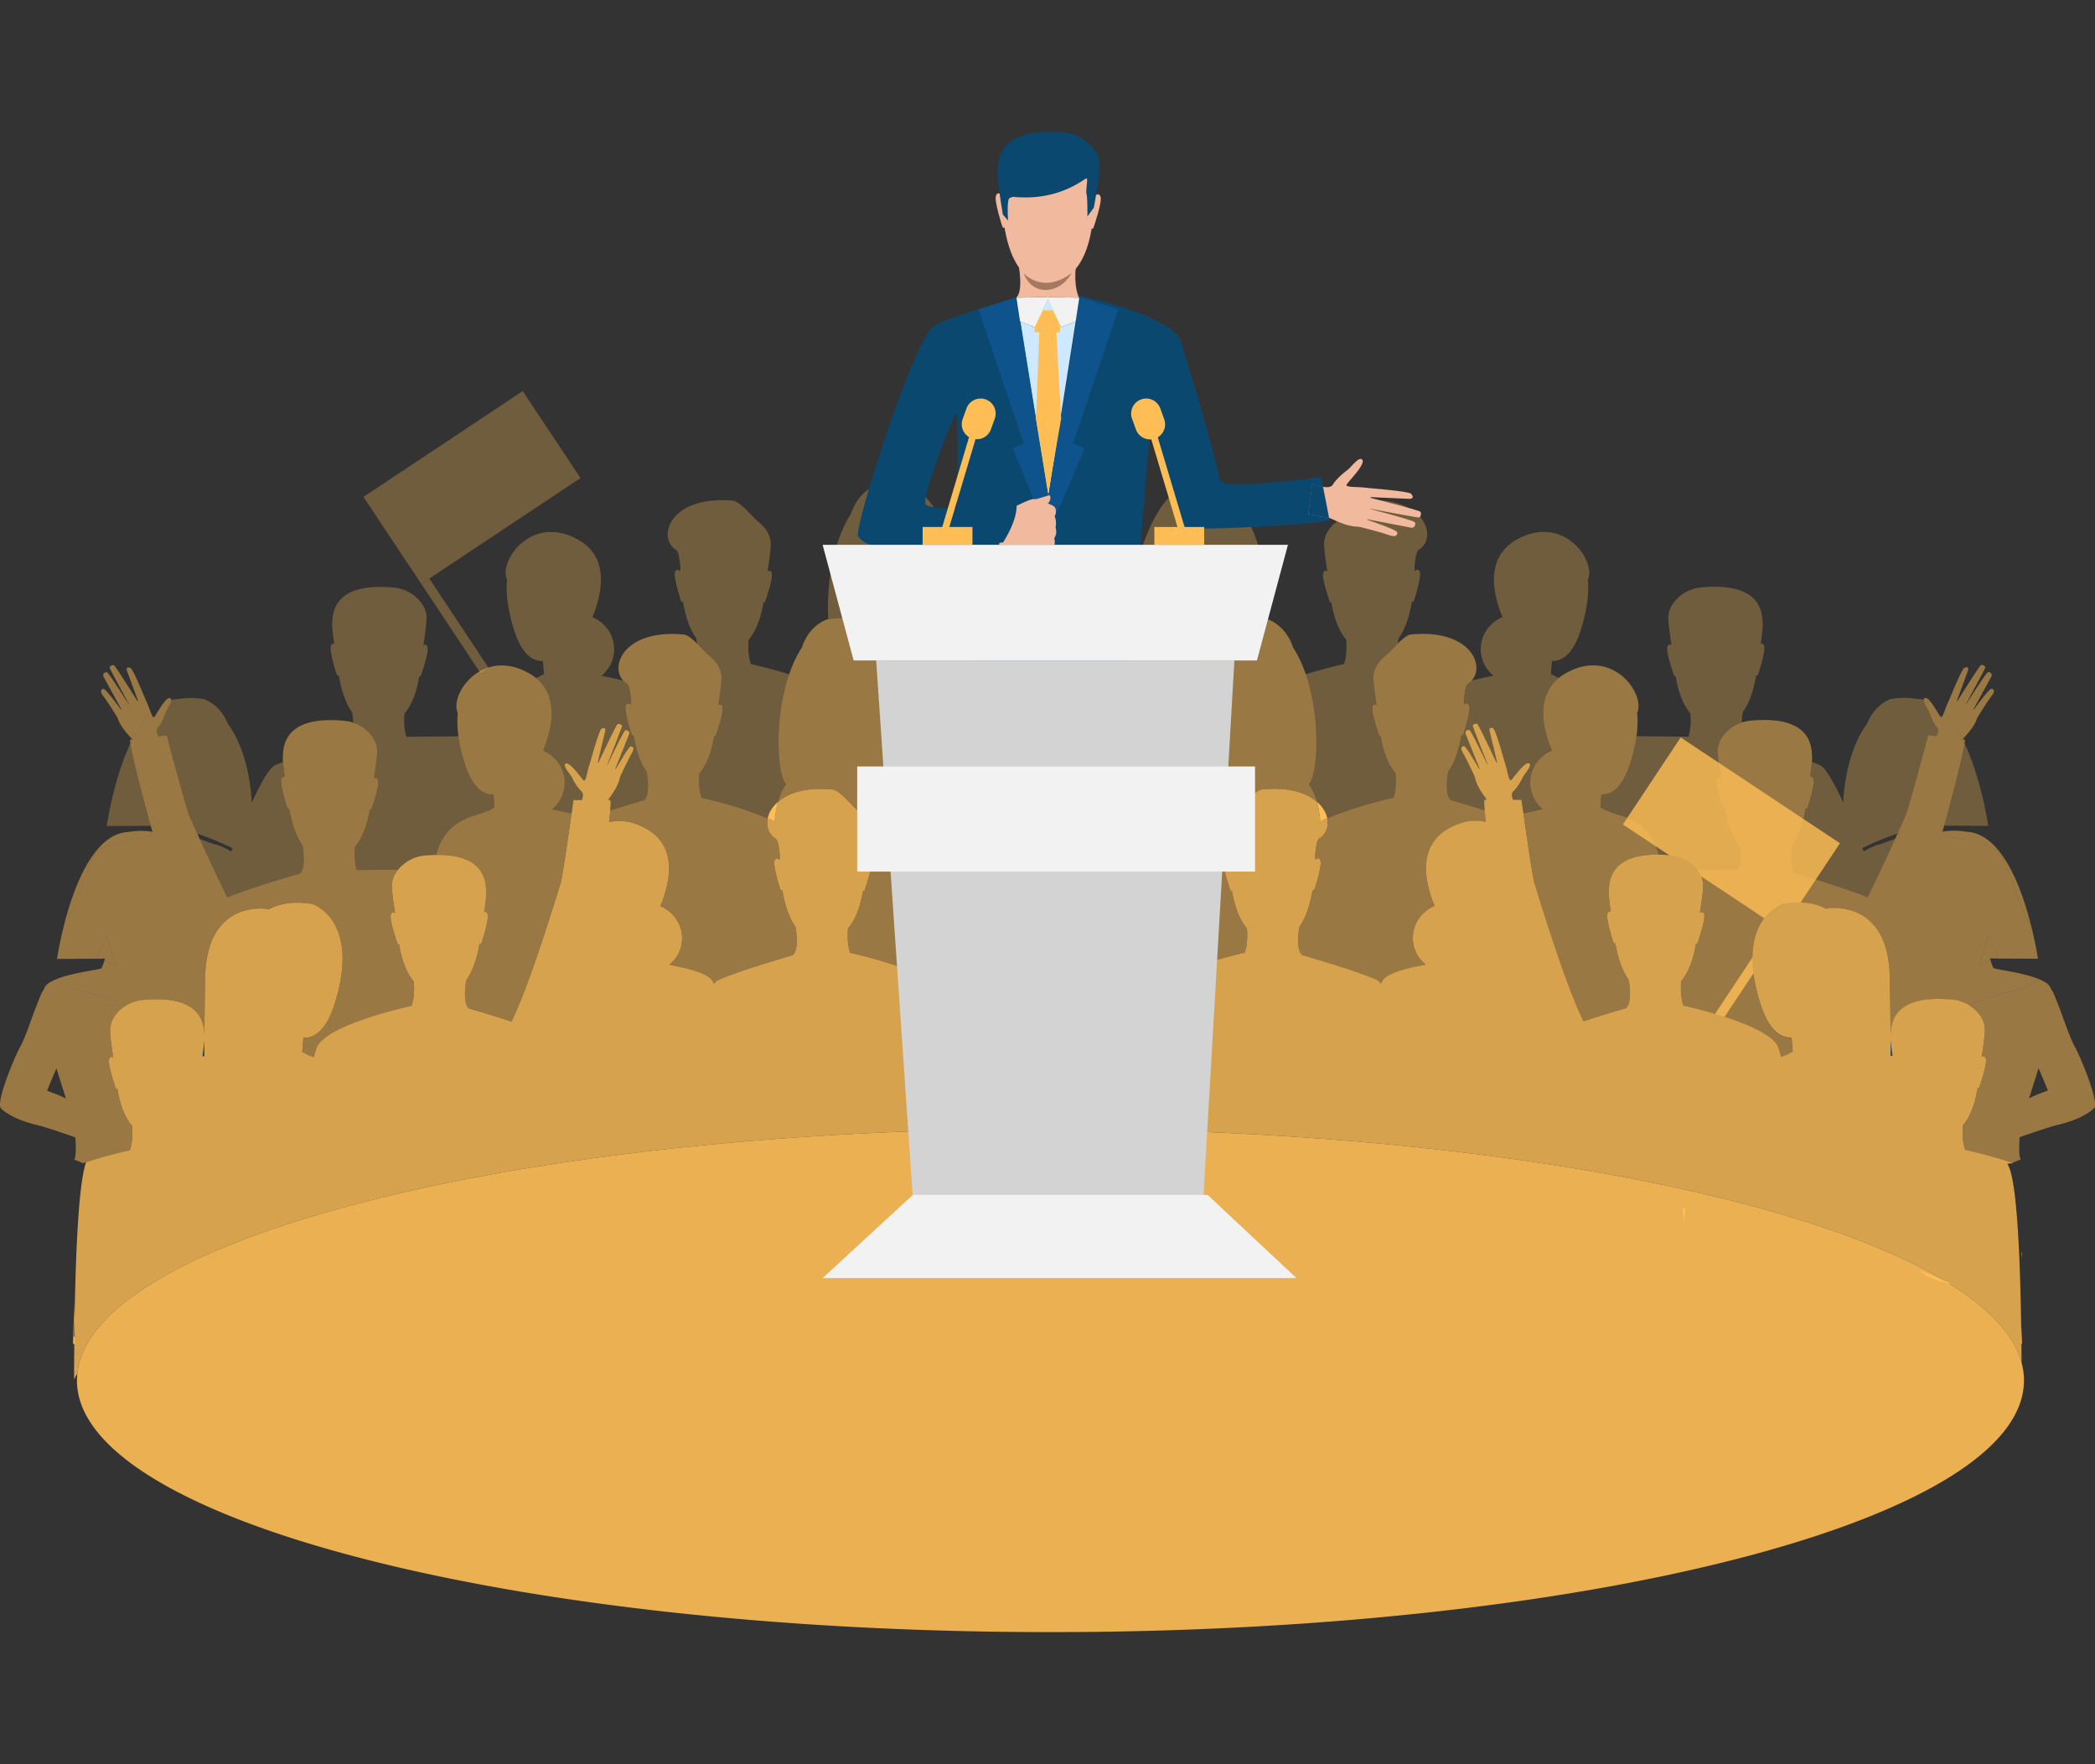 <svg xmlns="http://www.w3.org/2000/svg" enable-background="new 0 0 500 421" viewBox="0 0 500 421" id="politician-giving-his-speech-to-public"><rect x="0" y="0" width="500" height="421" fill="#333333" stroke="none"/><path fill="#ffbe55" d="M483.047 329.465c0 33.169-104.021 60.059-232.349 60.059-128.313 0-232.334-26.89-232.334-60.059 0-.543.031-1.085.097-1.627 3.026-29.536 88.557-53.763 199.194-57.829 1.563-.064 3.126-.111 4.704-.159.047.159.112.319.159.478.638 1.865 1.323 3.635 1.977 5.07.859 1.912 1.722 3.235 2.453 3.426 1.373.35 14.283-.159 23.065-.749 8.782.59 21.693 1.083 23.047.733.75-.191 1.594-1.515 2.456-3.428.669-1.466 1.37-3.283 2.024-5.18a3.28 3.28 0 0 0 .128-.398c1.563.048 3.11.096 4.654.16 107.847 3.793 192.167 26.714 200.106 55.102.413 1.451.619 2.917.619 4.401z" opacity=".9"></path><path fill="#ffbe55" d="M237.314 185.745c4.209-.989 6.998-2.55 8.368-3.873 1.357-1.325-3.222-12.338-4.576-14.744-1.339-2.407-2.92-7.668-4.832-12.272a7.996 7.996 0 0 0-.704-1.308c-.237-.59-.557-1.083-1.002-1.434-.638-.495-1.501-.909-2.488-1.292-1.118-7.699-5.809-34.603-16.839-34.983h-.031c-3.235-.606-6.183.048-6.183.048s-4.162 1.307-5.931 6.745c-4.589 6.997-5.846 17.868-5.429 25.151.909-.143 3.3-.461 5.85.033h.016c10.999.426 15.641 27.286 16.758 35.016.99.366 1.849.795 2.488 1.29.429.335.75.812.987 1.402.271.398.51.845.719 1.339 1.915 4.606 3.477 9.867 4.816 12.274 1.339 2.42 5.899 13.435 4.545 14.743-1.354 1.323-4.159 2.9-8.353 3.874-2.039.478-5.878 1.754-9.402 2.982-.19 2.279-.174 4.606.24 5.292.495.828 3.11 4.798 4.944 7.585 2.245 1.244 3.923 2.629 4.352 4.113.51 1.704 1.13 3.745 1.865 6.169h.016c2.662-.162 5.339-.321 8.032-.464.878-.048 1.771-.081 2.662-.129 1.192-18.299-2.042-30.809-4.819-37.887.638-.318 1.195-.654 1.61-1.02 0 0-6.043-9.069-6.824-10.359-.414-.685-.414-2.997-.224-5.292 3.507-1.228 7.345-2.52 9.369-2.999zm-4.847-13.468a155.543 155.543 0 0 1 2.232 5.356c-2.547.892-3.599 1.387-4.492 1.849.7-2.216 1.528-4.878 2.26-7.205zM187.634 187.142c-.94 1.29-1.563 2.774-1.961 4.256-.495 1.737-.701 3.443-.794 4.751-.096-.048-.193-.112-.305-.16a2.301 2.301 0 0 0-1.307-.605c-.016 0-.031-.016-.047-.016-6.538-2.931-15.367-4.858-15.796-4.955-.685-1.977-.641-4.304-.514-5.801v-.016c1.485-1.77 2.824-4.544 3.536-8.879.24.159.417-.24.417-.24.128-.43 1.943-5.596 1.544-6.791-.209-.654-.623-.605-.974-.413.305-1.865.654-4.306.766-6.139.143-2.598-1.451-4.492-3.014-5.72-.685-.542-1.737-1.753-2.839-2.836-.031-.383-.097-.781-.159-1.213-1.292-1.801-2.488-4.575-3.191-8.845-.016.016-.016.048-.016.048-.271.255-.461-.223-.461-.223-.081-.191-1.834-5.627-1.42-6.822.302-.845.924-.478 1.258-.207 0-.207.016-.511.031-.861-.159-1.992-.445-3.857-.956-4.161-4.816-2.853-1.628-13.198 13.53-11.782 1.737.174 4.592 3.887 5.98 4.972 1.544 1.227 3.154 3.124 3.014 5.722-.112 1.849-.464 4.271-.766 6.152.336-.19.766-.271.987.398.402 1.195-1.417 6.36-1.544 6.791 0 0-.174.398-.414.223-.716 4.352-2.055 7.142-3.537 8.912-.124 1.482-.159 3.826.545 5.819.143.031 4.334.939 9.1 2.434-3.66 10.651-2.832 24.199-.693 26.207zM153.84 190.814v.128a313.673 313.673 0 0 0-8.206 2.489c.128-1.563.143-2.519 0-2.519h-.479c.557-.909 2.391-3.062 2.836-5.421.015-.048.031-.079.015-.128h.016s1.802-3.921 2.727-5.482c.94-1.547.14-1.754-.208-1.77-.448 0-2.646 3.793-3.571 5.404-.031-.031-.062-.047-.093-.065.844-2.087 3.088-7.699 3.281-8.241.271-.669-.51-1.132-.94-.908-.398.223-3.235 6.09-4.24 8.225l-.062-.016c.909-2.279 3.505-8.848 3.536-9.198.062-.447-.862-.733-1.118-.462-.364.385-3.536 7.062-4.523 9.151-.047 0-.097 0-.143-.017.224-.908.623-2.614.987-4.176.383-1.561.716-2.979.797-3.298.174-.797-.286-.973-.925-.574-.576.367-2.469 7.237-2.836 8.544 0 .016-.016.031-.016.031-.511 1.244-.813 4.288-1.404 3.683-.685-.687-3.203-4.382-4.206-3.983-1.006.398 1.033 2.501 1.416 3.298.271.59 1.245 2.439 2.329 3.426.464.43.336 1.227.05 1.993l-2.008.001s-.178 1.308-.464 3.252a65.443 65.443 0 0 0-4.654-1.004c1.865-1.53 3.045-3.811 3.06-6.36 0-3.428-2.139-6.36-5.18-7.665 1.908-4.576 4.091-12.643-1.697-17.344.271-.11.542-.222.813-.317 0 0 .367-.288 1.102-.605a13.183 13.183 0 0 0-.065-.766c-.062-.828-.128-1.625-.19-2.343l-.016-.017c-2.631.112-5.149-1.96-6.89-7.475-1.578-5.003-1.946-8.908-1.659-11.953-2.073-4.24 5.641-15.734 16.861-9.599 8.004 4.382 5.582 13.58 3.512 18.568 3.06 1.29 5.196 4.223 5.199 7.651 0 2.534-1.195 4.814-3.06 6.345 1.579.286 3.474.669 5.246 1.161.255.288.557.526.909.733.508.304.782 2.12.956 4.097v.048c-.016.366-.031.654-.031.876-.336-.271-.959-.638-1.261.207-.414 1.196 1.326 6.631 1.404 6.823 0 0 .193.478.464.223 0 0 .016-.015.016-.031.685 4.223 1.865 6.997 3.157 8.798v.016c.876 5.737-.544 6.566-.544 6.566zM118.026 192.734c-.526.24-.847.447-.99.542a.707.707 0 0 1-.093.064c-1.609.606-3.477 1.309-4.318 1.468a.742.742 0 0 0-.209.079c-.844.303-4.175 1.627-6.183 4.383-1.052 1.437-1.69 3.126-2.104 4.768-.859 0-1.799.048-2.805.143a9.126 9.126 0 0 0-4.782 1.883 8.584 8.584 0 0 0-1.547 1.498l-9.85.081c-.588-1.911-.542-4.111-.414-5.531v-.016c1.482-1.77 2.821-4.542 3.536-8.879.24.191.414-.238.414-.238.143-.431 1.961-5.597 1.56-6.793-.224-.652-.654-.588-.987-.414.302-1.865.67-4.304.763-6.136.159-2.598-1.451-4.494-2.998-5.72a8.865 8.865 0 0 0-2.708-1.435 29.373 29.373 0 0 0-.274-2.486c-1.289-1.803-2.484-4.592-3.188-8.848-.016.019-.016.034-.016.05-.271.255-.464-.223-.464-.223-.078-.207-1.831-5.627-1.401-6.823.19-.542.507-.574.797-.462-.289-2.056-.545-4.144-.479-4.766.159-1.785-.448-10.121 14.71-8.69a9.143 9.143 0 0 1 4.797 1.88c1.547 1.211 3.157 3.108 3.013 5.722-.112 1.849-.461 4.271-.763 6.153.336-.209.766-.271.987.398.398 1.195-1.417 6.343-1.544 6.79 0 0-.177.383-.414.223-.716 4.352-2.055 7.142-3.537 8.911-.112 1.42-.143 3.619.464 5.548l12.415-.131c.255 1.897.735 4.033 1.485 6.407 1.722 5.515 4.225 7.602 6.871 7.475v.016c.062.718.143 1.514.205 2.344.02.254.036.509.051.765zM35.972 197.084l-10.507.065s1.56-10.951 5.638-19.685c.464 3.06 2.954 12.799 4.869 19.62zM71.677 208.332v.111c-5.23 1.515-13.15 3.923-17.421 5.758-1.899-3.857-4.081-8.48-6.6-14.009a.187.187 0 0 1 .047.033c1.61.62 3.474 1.322 4.302 1.48 0 0 1.482.478 3.175 1.546.109-.271.205-.557.318-.828-2.073-1.004-5.087-2.344-8.387-3.442-.604-1.323-1.211-2.695-1.846-4.128-.881-1.929-5.457-19.35-5.457-19.35s-.828.096-1.977.224c-.383-.718-.604-1.483-.19-1.977.956-1.116 1.703-3.06 1.893-3.681.208-.655 1.357-2.218 1.342-2.999a7.406 7.406 0 0 1 1.687-.238h.031c3.238-.59 6.201.062 6.201.062s3.714 1.163 5.613 5.898c3.714 5.034 5.342 12.415 5.679 18.758 2.214-4.782 4.222-8.304 5.479-8.863a33.498 33.498 0 0 1 1.977-.83c.081.94.255 2.279.433 3.586-.29-.112-.623-.064-.816.478-.411 1.195 1.326 6.631 1.404 6.823 0 0 .193.478.464.222 0 0 .016-.015.016-.031.704 4.256 1.899 7.03 3.172 8.831.862 5.735-.539 6.566-.539 6.566z" opacity=".3"></path><path fill="#0b4870" d="M218.759 257.541s-.844 9.15-1.591 18.267c2.136-.128 4.287-.257 6.441-.367.286-.017.573-.033.875-.048-2.773-6.027-5.725-17.852-5.725-17.852zm-170.443-5.436c.146-.064.305-.079.448 0 0-1.259 0-2.534.016-3.811-.081.958-.271 2.391-.464 3.811z"></path><path fill="#ffbe55" d="M229.301 199.137c-1.339-2.406-2.902-7.668-4.816-12.274a7.783 7.783 0 0 0-.719-1.339c-.237-.59-.557-1.068-.987-1.402-.638-.495-1.498-.925-2.488-1.29-1.117-7.73-5.759-34.589-16.758-35.016h-.016c-2.55-.493-4.941-.176-5.85-.033-.255.048-.383.081-.383.081s-4.159 1.292-5.927 6.728c-1.242 1.88-2.232 4.049-3.014 6.343h-.016c-3.661 10.65-2.833 24.199-.694 26.207-.94 1.29-1.563 2.774-1.961 4.256 2.438-2.12 6.678-3.588 13.038-2.968 1.737.16 4.592 3.89 5.962 4.972 1.563 1.228 3.157 3.124 3.014 5.724-.112 1.848-.461 4.287-.778 6.152.352-.192.782-.271.987.398.398 1.195-1.417 6.36-1.544 6.79 0 0-.19.398-.414.224-.732 4.351-2.07 7.142-3.552 8.912-.128 1.482-.159 3.826.526 5.801.255.064 11.796 2.548 18.365 6.212-1.834-2.788-4.449-6.757-4.944-7.585-.414-.687-.43-3.014-.24-5.292 3.524-1.228 7.363-2.505 9.402-2.982 4.193-.974 6.998-2.551 8.353-3.874 1.353-1.31-3.208-12.324-4.546-14.745zm-10.915 12.339a806.542 806.542 0 0 0 2.26-7.19 145.982 145.982 0 0 1 2.232 5.339c-2.55.894-3.602 1.405-4.492 1.851zM189.33 227.802v.128c-5.451 1.58-13.835 4.131-17.932 5.982-.302.143-.623.447-1.021.876-.221-.588-.557-1.083-1.002-1.434-2.058-1.594-6.519-2.501-9.645-3.091 1.865-1.53 3.06-3.793 3.06-6.343 0-3.427-2.139-6.36-5.199-7.651 2.089-4.99 4.523-14.171-3.477-18.569-3.269-1.801-6.233-2.089-8.751-1.497.112-1.051.206-1.993.271-2.772a313.673 313.673 0 0 1 8.206-2.489v-.128s1.42-.83.542-6.567v-.016c-1.292-1.801-2.472-4.575-3.157-8.798 0 .016-.016.031-.016.031-.271.255-.464-.223-.464-.223-.078-.191-1.818-5.627-1.404-6.823.302-.845.925-.478 1.261-.207 0-.222.016-.511.031-.876v-.048c-.174-1.977-.448-3.793-.956-4.097a3.69 3.69 0 0 1-.909-.733c-3.381-3.552.38-12.369 14.455-11.018.859.081 2.008 1.052 3.122 2.137 1.102 1.083 2.154 2.294 2.839 2.836 1.563 1.228 3.157 3.123 3.014 5.72-.112 1.834-.461 4.274-.766 6.139.352-.193.766-.241.974.413.398 1.195-1.417 6.362-1.544 6.791 0 0-.178.398-.417.24-.713 4.335-2.052 7.109-3.536 8.879v.016c-.128 1.497-.171 3.824.514 5.801.43.096 9.259 2.023 15.796 4.955-.414 1.96.302 3.825 1.946 4.813.511.303.797 2.168.956 4.161-.031.35-.031.654-.047.861-.333-.271-.94-.638-1.242.207-.414 1.195 1.323 6.631 1.404 6.822 0 0 .19.478.461.223 0 0 0-.031.016-.048.704 4.273 1.899 7.045 3.175 8.846.859 5.738-.558 6.551-.558 6.551zM27.626 230.479a795.763 795.763 0 0 1-2.251-7.204c-1.13 2.519-2.245 5.356-2.245 5.356.174.062.349.128.51.174h.492c.305-.033.591-.048.909-.033-.047.176-.094.352-.143.51 1.339.512 2.074.878 2.728 1.197zm-7.818 47.135c.062-.016.128-.033.19-.064.178-.064.367-.128.542-.176a84.135 84.135 0 0 1 3.091-.971c.065-.019.112-.034.159-.05.735-.207 1.42-.398 2.073-.574a91.578 91.578 0 0 1 3.842-.971c.205-.048.383-.096.542-.128.398-.096.654-.145.732-.16.703-1.977.669-4.321.542-5.819-1.482-1.768-2.805-4.558-3.508-8.91-.24.16-.43-.223-.43-.223-.128-.447-1.93-5.595-1.532-6.79.221-.669.654-.606.99-.414-.131-.814-.274-1.739-.402-2.679-.047-.302-.078-.606-.112-.908l-.093-.766a38.712 38.712 0 0 1-.143-1.785c-.146-2.614 1.463-4.511 3.01-5.722.205-.159.414-.302.619-.447 0-.11-.015-.207-.015-.317-3.521-1.228-7.363-2.501-9.386-2.979-3.284-.766-5.694-1.896-7.238-2.995h-.016c-.735.318-1.373.669-1.883 1.051-.43.335-.763.83-.987 1.42v.016a6.35 6.35 0 0 0-.7 1.29c-1.927 4.607-3.505 9.869-4.86 12.275-1.354 2.406-5.943 13.407-4.586 14.728 1.37 1.323 4.159 2.901 8.35 3.888 2.042.493 5.868 1.784 9.374 3.01.146 1.673.178 3.379 0 4.431-.047.381-.128.685-.236.861m-6.493-16.415s1.115-2.836 2.232-5.339c.732 2.343 1.56 5.003 2.263 7.202-.893-.459-1.942-.954-4.495-1.863zm23.763-92.725s-.015-.016-.031-.047a.842.842 0 0 1-.047-.112c-.623-1.53-3.176-7.729-3.764-8.001-.685-.335-1.133-.111-.862.671.224.605 2.011 5.465 2.665 7.218-.047.016-.096.016-.143.033-1.242-1.993-5.184-8.223-5.597-8.558-.286-.224-1.146.174-1.052.59.097.35 3.446 6.55 4.626 8.718l-.05.016c-1.273-1.993-4.782-7.475-5.196-7.651-.464-.176-1.18.383-.847 1.02.274.511 3.176 5.819 4.259 7.78-.031.031-.065.047-.097.079-1.083-1.499-3.745-5.022-4.19-4.942-.336.048-1.102.367.016 1.785 1.115 1.435 3.365 5.117 3.365 5.117h.016c0 .048.016.079.031.128.732 2.279 2.805 4.192 3.459 5.037-.271.031-.445.064-.479.048-.078.015-.062.35.016.94.146-.335.305-.654.479-.973 1.227-2.503 2.693-4.768 4.399-6.472-.322-.813-.655-1.849-.976-2.424zm.981 29.488h-.016c.143.495.286.973.414 1.435-1.021-.176-3.238-.414-5.594.033h-.034c-8.813.305-13.592 14.395-15.728 23.259.688-1.642 1.308-2.998 1.691-3.683 1.354-2.407 2.914-7.666 4.825-12.274a8.26 8.26 0 0 1 .704-1.29c.24-.605.557-1.1 1.002-1.435 1.339-1.037 3.699-1.787 6.04-2.344 2.344-.542 4.688-.911 5.977-1.181.209-.064.414-.095.623-.159.062-.016.128-.033.174-.048 0 0 .464-.861.813-2.327a14.492 14.492 0 0 0-.891.014zm4.551-30.461c-.399-.112-.94.4-1.497 1.133a8.454 8.454 0 0 1 1.834-.688c-.001-.222-.097-.381-.337-.445zm6.572 32.357c-.143-.048-.302-.097-.445-.143v.031c-.016.24-.031.495-.062.749.589.255.94.479 1.052.574-.178-.398-.352-.797-.545-1.211z" opacity=".5"></path><path fill="#ffbe55" d="M98.223 240.062c-.352.079-20.992 4.483-22.745 10.253-.174.621-.383 1.29-.607 1.992-.526-.191-1.052-.398-1.578-.59v-.016s-.38-.303-1.161-.637c.015-.271.031-.557.062-.828.065-.894.143-1.754.224-2.534v-.017c2.836.126 5.548-2.089 7.425-8.035 6.388-20.197-5.311-23.876-5.311-23.876s-5.962-1.337-10.488 1.311c.031-.033.062-.081.097-.112 0 0-15.161-2.9-15.189 17.024-.078 4.24-.14 8.672-.171 13.007-.112-2.296-.305-9.707-14.682-8.365a8.293 8.293 0 0 0-1.099.176l-.399.095a9.37 9.37 0 0 0-2.681 1.149c0-.11-.015-.207-.015-.317-3.521-1.228-7.363-2.501-9.386-2.979-3.284-.766-5.694-1.896-7.238-2.995 3.188-1.357 8.032-2.011 10.136-2.458.271-.062.526-.145.797-.191 0 0 .352-.669.685-1.834 1.339.511 2.073.876 2.727 1.195a795.763 795.763 0 0 1-2.251-7.204c-1.13 2.519-2.245 5.356-2.245 5.356.174.062.349.128.51.174l-10.027.051s.43-2.965 1.416-7.047c.688-1.642 1.308-2.998 1.691-3.683 1.354-2.407 2.914-7.666 4.825-12.274a8.26 8.26 0 0 1 .704-1.29c.24-.605.557-1.1 1.002-1.435 1.339-1.037 3.699-1.787 6.04-2.344 2.344-.542 4.688-.911 5.977-1.181.209-.064.414-.095.623-.159.062-.016.128-.033.174-.048 0 0 .464-.861.813-2.327-.302 0-.604 0-.89.016h-.016c-1.915-6.821-4.405-16.561-4.869-19.619.146-.335.305-.654.479-.973.112.159.174.255.19.333 0-.078-.078-.174-.19-.333 1.227-2.503 2.693-4.768 4.399-6.472.32.813.607 1.402.878 1.068.367-.462 1.289-2.168 2.182-3.331a8.454 8.454 0 0 1 1.834-.688c.015.781-1.133 2.344-1.342 2.999-.19.621-.937 2.565-1.893 3.681-.414.493-.193 1.259.19 1.977 1.149-.128 1.977-.224 1.977-.224s4.576 17.421 5.457 19.35c.635 1.434 1.242 2.805 1.846 4.128-.143-.048-.302-.097-.445-.143v.031c-.016.24-.031.495-.062.749.589.255.94.479 1.052.574 2.519 5.529 4.701 10.152 6.6 14.009 4.271-1.835 12.191-4.243 17.421-5.758v-.111s1.401-.831.539-6.567c-1.273-1.801-2.469-4.575-3.172-8.831 0 .016-.016.031-.016.031-.271.255-.464-.222-.464-.222-.078-.191-1.815-5.627-1.404-6.823.193-.542.526-.59.816-.478-.178-1.307-.352-2.646-.433-3.586-.047-.526-.062-.94-.047-1.163.174-1.785-.417-10.123 14.741-8.659a8.388 8.388 0 0 1 2.073.447 8.853 8.853 0 0 1 2.708 1.435c1.547 1.227 3.157 3.122 2.998 5.72-.093 1.832-.461 4.271-.763 6.136.333-.174.763-.238.987.414.402 1.196-1.416 6.362-1.56 6.793 0 0-.174.43-.414.238-.716 4.337-2.055 7.109-3.536 8.879v.016c-.128 1.419-.174 3.619.414 5.531l9.85-.081c-.906 1.1-1.575 2.503-1.479 4.209.112 1.848.461 4.287.766 6.152-.352-.192-.781-.271-1.005.398-.38 1.195 1.404 6.36 1.547 6.79 0 0 .174.398.414.24.704 4.352 2.042 7.142 3.524 8.908.114 1.483.148 3.826-.537 5.803z" opacity=".5"></path><path fill="#ffbe55" d="M98.55 288.279c-.062.016-.318.11-.75.238m85.419-93.15c.016 0 .031.016.047.016.495.064.959.271 1.307.605.112.048.209.112.305.16.093-1.307.299-3.014.794-4.751-1.401 1.196-2.197 2.615-2.453 3.97z"></path><path fill="#ffbe55" d="M256.914 269.707c-.016-.096-.031-.191-.065-.286-.016-.16-.047-.303-.078-.447-.177-.861-.286-1.42-.286-1.42s-2.824.398-6.457.797h-.062c-2.12.224-4.495.462-6.743.623-4.623.302-8.72.319-8.975-.654a518.866 518.866 0 0 0-6.743-24.42h-.016c-.732-2.422-1.354-4.463-1.865-6.169-.43-1.482-2.104-2.869-4.349-4.113-6.569-3.666-18.109-6.152-18.365-6.215-.685-1.977-.654-4.32-.526-5.801 1.485-1.77 2.824-4.559 3.555-8.911.224.176.414-.223.414-.223.128-.43 1.946-5.594 1.547-6.79-.209-.669-.638-.59-.99-.398.321-1.865.669-4.304.781-6.153.128-2.598-1.466-4.496-3.01-5.722-1.373-1.083-4.24-4.815-5.977-4.973-6.36-.621-10.6.845-13.023 2.965-.51 1.737-.704 3.443-.797 4.749-.096-.047-.193-.11-.321-.159-.333-.334-.797-.542-1.307-.605-.016 0-.016-.017-.031-.017-.414 1.961.302 3.826 1.946 4.815.51.303.797 2.168.956 4.161-.031.35-.031.652-.047.861-.336-.272-.94-.638-1.245.207-.414 1.195 1.323 6.631 1.404 6.821 0 0 .19.479.461.224 0 0 0-.033.016-.048.704 4.271 1.899 7.045 3.172 8.846.862 5.739-.557 6.552-.557 6.552v.128c-5.451 1.578-13.835 4.128-17.932 5.977-.302.143-.623.447-1.021.876-.221-.59-.557-1.083-1.002-1.435-2.058-1.594-6.519-2.502-9.645-3.091 1.865-1.53 3.06-3.793 3.06-6.345 0-3.426-2.135-6.359-5.196-7.651 2.089-4.989 4.527-14.17-3.474-18.553-3.285-1.801-6.233-2.104-8.751-1.499.112-1.052.209-1.992.271-2.774.128-1.561.143-2.517 0-2.517h-.476c.557-.909 2.372-3.062 2.821-5.42.016-.064.031-.079.016-.128h.016s1.803-3.921 2.727-5.484c.94-1.561.143-1.753-.208-1.768-.445 0-2.646 3.794-3.571 5.403-.031-.031-.062-.048-.096-.079.847-2.072 3.094-7.699 3.284-8.225.271-.669-.511-1.132-.94-.909-.399.224-3.235 6.089-4.24 8.225l-.062-.016c.906-2.279 3.505-8.846 3.537-9.196.065-.447-.859-.733-1.115-.462-.367.381-3.54 7.061-4.527 9.148-.05 0-.096 0-.143-.016.221-.909.62-2.614.987-4.176.383-1.561.719-2.981.797-3.298.174-.797-.286-.973-.924-.574-.573.366-2.469 7.236-2.836 8.544 0 .016-.016.031-.016.031-.511 1.244-.813 4.289-1.404 3.681-.685-.685-3.203-4.383-4.209-3.985-1.003.398 1.037 2.503 1.42 3.3.271.59 1.245 2.439 2.344 3.428.461.43.318 1.227.047 1.992h-2.008s-.174 1.306-.461 3.252c-.735 5.244-2.17 15.143-2.615 16.624-5.308 17.168-8.879 27.145-11.715 32.995-.448-.143-.894-.286-1.339-.431l-1.339-.43-1.818-.574c-.735-.222-1.466-.445-2.167-.669-.735-.207-1.435-.43-2.12-.621-.526-.16-1.021-.304-1.5-.447v-.128s-1.401-.828-.526-6.55c1.292-1.802 2.487-4.575 3.203-8.83l.019.031c.271.255.461-.207.461-.207.081-.207 1.834-5.627 1.42-6.823-.193-.542-.511-.59-.813-.478.078-.542.159-1.068.221-1.594a38.17 38.17 0 0 0 .24-2.12c.016-.159.031-.319.031-.447a3.54 3.54 0 0 0 0-.59c-.143-1.673.367-9.038-11.905-8.862-.862 0-1.803.048-2.805.143a9.133 9.133 0 0 0-4.782 1.882 8.387 8.387 0 0 0-1.547 1.497c-.909 1.1-1.578 2.503-1.482 4.207.112 1.849.461 4.288.766 6.153-.352-.191-.781-.271-1.006.398-.383 1.196 1.404 6.36 1.547 6.79 0 0 .174.398.414.24.701 4.35 2.039 7.14 3.521 8.91.112 1.482.143 3.826-.542 5.801-.349.081-20.992 4.48-22.745 10.25-.174.621-.383 1.29-.607 1.992-.526-.191-1.052-.398-1.578-.59v-.016s-.38-.303-1.161-.638c.016-.271.031-.542.062-.812.065-.909.143-1.77.224-2.534v-.033c2.836.128 5.548-2.087 7.428-8.033 6.391-20.195-5.308-23.877-5.308-23.877s-5.962-1.323-10.488 1.323c.031-.033.062-.081.096-.112 0 0-15.161-2.902-15.192 17.023-.078 4.24-.143 8.672-.174 13.007-.112-2.294-.302-9.707-14.682-8.368a8.998 8.998 0 0 0-1.099.176l-.398.095c-.94.24-1.849.623-2.677 1.147a17.23 17.23 0 0 0-.623.447c-1.544 1.211-3.154 3.108-3.01 5.722.031.559.078 1.149.143 1.785l.093.766c.034.302.065.605.112.908.128.942.271 1.865.399 2.679-.333-.191-.766-.255-.987.414-.399 1.195 1.401 6.343 1.529 6.79 0 0 .193.383.433.224.701 4.351 2.024 7.14 3.505 8.91.128 1.497.174 3.842-.542 5.817-.081.017-.336.064-.735.16-.143.031-.333.08-.542.128-.925.207-2.263.542-3.842.971a165.3 165.3 0 0 0-2.07.574c-.05.016-.081.031-.143.048-.99.286-2.042.621-3.11.971-2.248 6.552-2.805 31.003-2.852 51.852.221-.462.476-.925.781-1.387 3.026-29.536 88.557-53.763 199.194-57.829.592-6.838 1.102-12.464 1.102-12.464s1.61 6.486 3.602 12.305c.047.159.112.319.159.478.638 1.865 1.323 3.635 1.977 5.07.859 1.912 1.722 3.235 2.453 3.426 1.373.35 14.283-.159 23.065-.749 4.751-.335 8.337-.685 8.337-.973-.052-.206-.896-4.653-1.438-7.394zM48.761 252.11c-.143-.079-.302-.064-.448 0 .193-1.418.383-2.853.464-3.809-.016 1.274-.016 2.549-.016 3.809z" opacity=".8"></path><path fill="#ffbe55" d="M136.388 194.181c-.732 5.244-2.164 15.142-2.612 16.624-5.302 17.169-8.869 27.147-11.709 32.997l-1.339-.428c-.445-.145-.893-.288-1.339-.431l-1.818-.574c-.732-.223-1.466-.445-2.167-.67-.735-.207-1.435-.428-2.12-.619-.526-.159-1.021-.304-1.497-.447v-.128s-1.404-.828-.529-6.55c1.292-1.801 2.487-4.576 3.203-8.832l.016.031c.271.255.464-.207.464-.207.078-.207 1.83-5.627 1.416-6.823-.193-.542-.511-.59-.813-.478.078-.542.159-1.068.221-1.594a38.17 38.17 0 0 0 .24-2.12 4.84 4.84 0 0 0 .031-.445 3.538 3.538 0 0 0 0-.59c-.143-1.675.367-9.038-11.908-8.86.414-1.642 1.052-3.331 2.104-4.768 2.008-2.757 5.339-4.08 6.183-4.383a.675.675 0 0 1 .209-.079c.84-.159 2.708-.862 4.318-1.468 0 0 .031-.016.093-.064.143-.095.464-.302.99-.542-.016-.255-.031-.511-.05-.764-.062-.83-.143-1.627-.205-2.344v-.016c-2.646.128-5.149-1.96-6.871-7.475-.75-2.374-1.23-4.51-1.485-6.407-.286-2.136-.317-3.969-.159-5.579-2.058-4.271 5.672-15.701 16.861-9.551a11.88 11.88 0 0 1 1.799 1.211c5.787 4.701 3.605 12.767 1.697 17.344 3.042 1.304 5.18 4.237 5.18 7.665-.016 2.55-1.195 4.83-3.06 6.36 1.405.255 3.062.59 4.656 1.004z" opacity=".5"></path><g opacity=".3"><path fill="#ffbe55" d="M89.822 103.886h45.638v24.927H89.822z" transform="rotate(-33.613 112.631 116.34)"></path><path fill="#ffbe55" d="M107.404 136.594h2.298v25.504h-2.298z" transform="rotate(-33.561 108.54 149.34)"></path></g><path fill="#ffbe55" d="M272.041 188.741c.193 2.296.193 4.608-.224 5.292-.778 1.29-6.821 10.361-6.821 10.361.414.366.971.702 1.609 1.02-2.774 7.078-6.009 19.59-4.813 37.889.894.048 1.784.079 2.662.128 2.693.143 5.37.302 8.035.462h.016c.732-2.424 1.354-4.464 1.865-6.169.43-1.484 2.105-2.869 4.349-4.113 1.834-2.789 4.449-6.759 4.944-7.587.414-.686.43-3.014.237-5.293-3.521-1.228-7.363-2.503-9.402-2.981-4.193-.973-6.998-2.55-8.353-3.873-1.354-1.308 3.204-12.322 4.542-14.744 1.339-2.406 2.901-7.668 4.813-12.274.209-.493.448-.94.719-1.339.237-.59.557-1.068.987-1.403.638-.495 1.497-.925 2.487-1.292 1.115-7.73 5.753-34.589 16.752-35.019h.015c2.55-.493 4.941-.176 5.85-.033.414-7.283-.844-18.154-5.436-25.151-1.768-5.436-5.931-6.743-5.931-6.743s-2.948-.654-6.183-.047h-.031c-11.03.381-15.719 27.287-16.833 34.986-.987.383-1.849.797-2.487 1.292-.445.35-.766.844-1.003 1.434a8.506 8.506 0 0 0-.703 1.307c-1.912 4.606-3.49 9.867-4.829 12.274-1.354 2.406-5.931 13.421-4.573 14.744 1.37 1.323 4.159 2.884 8.368 3.873 2.025.48 5.867 1.772 9.372 2.999zm-2.263-9.26c-.893-.463-1.946-.957-4.495-1.849 0 0 1.118-2.838 2.232-5.356.735 2.326 1.563 4.988 2.263 7.205zM312.354 187.131c.94 1.29 1.56 2.774 1.958 4.256.495 1.737.704 3.443.797 4.751.096-.048.193-.112.305-.16a2.309 2.309 0 0 1 1.307-.606c.016 0 .031-.016.047-.016 6.535-2.932 15.367-4.861 15.796-4.958.685-1.977.638-4.304.51-5.801v-.016c-1.485-1.77-2.823-4.544-3.54-8.879-.24.159-.414-.24-.414-.24-.128-.43-1.946-5.594-1.547-6.79.208-.654.623-.605.974-.414-.305-1.865-.654-4.304-.766-6.138-.143-2.598 1.451-4.494 3.01-5.722.688-.542 1.74-1.753 2.839-2.836.031-.383.096-.781.159-1.213 1.292-1.801 2.487-4.575 3.188-8.846.016.015.016.048.016.048.271.255.464-.222.464-.222.078-.191 1.831-5.627 1.417-6.823-.302-.845-.925-.478-1.258-.207 0-.207-.016-.51-.031-.861.159-1.992.445-3.857.956-4.161 4.813-2.853 1.625-13.198-13.533-11.779-1.737.174-4.592 3.888-5.977 4.973-1.547 1.227-3.157 3.124-3.014 5.722.112 1.849.464 4.271.766 6.152-.336-.19-.766-.271-.987.398-.398 1.195 1.417 6.36 1.544 6.792 0 0 .178.398.414.222.719 4.352 2.058 7.142 3.54 8.91.128 1.482.159 3.826-.542 5.818-.143.031-4.337.94-9.103 2.438 3.669 10.652 2.841 24.2.705 26.208zM346.145 190.797v.128a322.17 322.17 0 0 1 8.21 2.487c-.128-1.563-.143-2.519 0-2.519h.476c-.557-.909-2.391-3.06-2.836-5.42-.016-.048-.031-.079-.016-.128h-.015s-1.803-3.921-2.727-5.482c-.94-1.547-.143-1.754.209-1.77.445 0 2.646 3.793 3.571 5.403.031-.031.062-.047.093-.064-.844-2.087-3.091-7.699-3.281-8.241-.271-.669.511-1.132.94-.907.398.222 3.234 6.088 4.24 8.223l.062-.016c-.909-2.279-3.505-8.846-3.537-9.196-.065-.447.859-.733 1.115-.462.367.383 3.54 7.061 4.527 9.15.047 0 .096 0 .143-.017-.224-.907-.623-2.613-.987-4.176-.383-1.561-.719-2.979-.797-3.298-.177-.797.286-.973.925-.574.573.367 2.469 7.237 2.836 8.544 0 .016.015.031.015.031.511 1.244.813 4.288 1.404 3.683.685-.687 3.204-4.383 4.206-3.985 1.005.398-1.034 2.501-1.417 3.298-.271.59-1.245 2.439-2.329 3.428-.461.43-.333 1.227-.047 1.992h2.008s.174 1.308.461 3.252a65.802 65.802 0 0 1 4.654-1.004c-1.865-1.53-3.042-3.811-3.06-6.36 0-3.428 2.139-6.36 5.18-7.666-1.911-4.575-4.094-12.641 1.69-17.343-.271-.111-.542-.223-.812-.318 0 0-.367-.288-1.099-.606.016-.255.031-.511.062-.766.065-.828.128-1.625.193-2.343l.016-.017c2.631.112 5.149-1.96 6.886-7.475 1.578-5.005 1.943-8.91 1.656-11.955 2.073-4.24-5.641-15.732-16.864-9.596-8.001 4.383-5.579 13.581-3.505 18.57-3.06 1.29-5.196 4.225-5.196 7.651 0 2.534 1.195 4.814 3.06 6.345-1.578.286-3.474.669-5.246 1.163a3.69 3.69 0 0 1-.909.733c-.507.303-.781 2.12-.956 4.097v.048c.016.366.031.654.031.876.336-.271.959-.638 1.261.207.414 1.196-1.323 6.631-1.404 6.822 0 0-.19.478-.461.223 0 0-.016-.016-.016-.031-.685 4.223-1.865 6.997-3.157 8.798v.016c-.876 5.739.544 6.567.544 6.567zM381.962 192.71a6.856 6.856 0 0 1 1.084.606c1.609.605 3.474 1.308 4.318 1.466a.742.742 0 0 1 .209.079c.844.303 4.175 1.627 6.183 4.383 1.052 1.435 1.69 3.124 2.104 4.766.862 0 1.803.048 2.805.143a9.133 9.133 0 0 1 4.782 1.882 8.418 8.418 0 0 1 1.547 1.497l9.85.079c.592-1.911.542-4.111.414-5.531v-.016c-1.482-1.77-2.82-4.542-3.536-8.879-.24.191-.414-.238-.414-.238-.143-.431-1.961-5.596-1.563-6.792.224-.652.654-.588.987-.414-.302-1.865-.669-4.304-.763-6.136-.162-2.598 1.448-4.495 2.995-5.722a8.853 8.853 0 0 1 2.708-1.435c.05-.702.128-1.53.274-2.486 1.289-1.802 2.484-4.592 3.188-8.847.016.017.016.033.016.048.271.255.461-.223.461-.223.081-.207 1.834-5.627 1.404-6.823-.193-.542-.511-.574-.797-.462.286-2.056.542-4.144.476-4.766-.159-1.785.448-10.121-14.71-8.687a9.145 9.145 0 0 0-4.801 1.882c-1.544 1.211-3.154 3.109-3.01 5.722.112 1.849.461 4.271.763 6.153-.333-.209-.763-.271-.987.398-.399 1.195 1.42 6.343 1.547 6.79 0 0 .174.383.414.223.716 4.352 2.055 7.142 3.537 8.91.112 1.419.146 3.619-.461 5.548l-12.418-.128c-.252 1.898-.732 4.033-1.482 6.407-1.722 5.515-4.221 7.604-6.868 7.476v.016c-.065.718-.143 1.515-.208 2.344l-.048.767zM464.016 197.045l10.507.064s-1.563-10.951-5.644-19.685c-.461 3.061-2.949 12.8-4.863 19.621zM428.314 208.299v.111c5.227 1.514 13.15 3.921 17.421 5.755 1.896-3.857 4.082-8.48 6.597-14.011-.031.016-.047.033-.047.033-1.61.621-3.474 1.323-4.302 1.482 0 0-1.482.478-3.172 1.546-.112-.271-.209-.557-.321-.828 2.073-1.004 5.087-2.344 8.387-3.443.604-1.323 1.211-2.694 1.846-4.128.878-1.929 5.454-19.352 5.454-19.352s.828.096 1.974.224c.383-.718.607-1.484.193-1.977-.956-1.116-1.706-3.06-1.896-3.681-.209-.654-1.357-2.216-1.342-2.998a7.414 7.414 0 0 0-1.687-.238h-.031c-3.238-.59-6.201.064-6.201.064s-3.714 1.163-5.61 5.898c-3.714 5.036-5.342 12.417-5.675 18.76-2.217-4.782-4.225-8.304-5.482-8.862a33.498 33.498 0 0 0-1.977-.83c-.081.94-.255 2.279-.433 3.586.289-.112.623-.064.816.478.414 1.195-1.323 6.631-1.404 6.823 0 0-.19.478-.461.222 0 0-.019-.015-.019-.031-.701 4.256-1.896 7.03-3.169 8.831-.863 5.737.541 6.566.541 6.566z" opacity=".3"></path><path fill="#0b4870" d="M275.516 275.388c.305.016.592.031.878.048 2.151.11 4.302.238 6.438.366-.747-9.117-1.594-18.267-1.594-18.267s-2.949 11.828-5.722 17.853zm175.701-27.129c.016 1.276.016 2.551.016 3.811.143-.079.302-.064.448 0-.193-1.42-.383-2.854-.464-3.811z"></path><path fill="#ffbe55" d="M266.145 213.878c1.354 1.323 4.159 2.9 8.353 3.873 2.039.478 5.881 1.753 9.402 2.981.193 2.279.177 4.606-.237 5.293-.495.828-3.11 4.797-4.944 7.587 6.569-3.666 18.109-6.153 18.365-6.217.685-1.975.654-4.319.526-5.801-1.485-1.77-2.823-4.559-3.555-8.91-.224.174-.414-.224-.414-.224-.128-.43-1.946-5.594-1.547-6.79.209-.669.638-.59.99-.398-.321-1.865-.669-4.304-.781-6.152-.143-2.6 1.451-4.495 3.01-5.724 1.373-1.083 4.225-4.813 5.962-4.973 6.36-.621 10.6.845 13.038 2.965-.398-1.482-1.018-2.965-1.958-4.256 2.136-2.008 2.964-15.557-.704-26.205h-.015c-.781-2.294-1.768-4.463-3.01-6.343-1.771-5.436-5.931-6.726-5.931-6.726s-.128-.033-.383-.081c-.909-.143-3.3-.461-5.85.033h-.015c-10.999.43-15.638 27.289-16.752 35.019-.99.367-1.849.797-2.487 1.292-.43.335-.75.813-.987 1.403a7.71 7.71 0 0 0-.719 1.339c-1.911 4.606-3.474 9.867-4.813 12.274-1.34 2.419-5.898 13.434-4.544 14.741zm10.965-4.256s1.118-2.838 2.232-5.341a961.002 961.002 0 0 0 2.263 7.19c-.893-.446-1.942-.957-4.495-1.849zM310.664 227.792v.128c5.451 1.578 13.835 4.128 17.932 5.977.302.143.623.447 1.021.876.221-.588.557-1.083 1.003-1.434 2.058-1.594 6.519-2.503 9.645-3.093-1.865-1.53-3.06-3.794-3.06-6.343 0-3.428 2.136-6.36 5.196-7.651-2.089-4.99-4.527-14.171 3.474-18.57 3.269-1.801 6.233-2.089 8.751-1.499a109.93 109.93 0 0 1-.271-2.772 313.086 313.086 0 0 0-8.21-2.487v-.128s-1.42-.828-.542-6.567v-.016c1.292-1.801 2.472-4.575 3.157-8.798 0 .016.016.031.016.031.271.255.461-.223.461-.223.081-.191 1.818-5.627 1.404-6.822-.302-.845-.925-.478-1.261-.207 0-.223-.016-.51-.031-.876v-.048c.174-1.977.448-3.794.956-4.097a3.69 3.69 0 0 0 .909-.733c3.381-3.554-.383-12.368-14.458-11.014-.859.081-2.008 1.052-3.122 2.137-1.099 1.083-2.151 2.294-2.839 2.836-1.56 1.228-3.154 3.124-3.01 5.722.112 1.834.461 4.273.766 6.138-.352-.191-.766-.24-.974.414-.398 1.196 1.419 6.36 1.547 6.79 0 0 .174.398.414.24.716 4.335 2.055 7.109 3.54 8.879v.016c.128 1.497.174 3.825-.51 5.801-.43.096-9.262 2.025-15.796 4.958.414 1.96-.302 3.825-1.946 4.813-.511.303-.797 2.168-.956 4.161.031.35.031.654.047.861.336-.271.94-.638 1.245.207.414 1.195-1.323 6.631-1.404 6.823 0 0-.19.478-.461.223 0 0 0-.031-.016-.048-.704 4.273-1.899 7.047-3.172 8.848-.865 5.735.555 6.547.555 6.547zM452.332 200.154c.112-.095.464-.319 1.052-.574a12.73 12.73 0 0 1-.062-.749v-.031c-.143.047-.302.095-.445.143-.193.414-.368.812-.545 1.211zm6.774-33.123c.638.16 1.245.383 1.834.687-.557-.733-1.099-1.244-1.497-1.132-.24.064-.337.223-.337.445zM464 197.045c-.286-.016-.588-.016-.89-.016.349 1.466.813 2.327.813 2.327.047.016.112.033.174.048.208.064.414.095.623.159 1.289.271 3.633.638 5.977 1.18 2.341.557 4.701 1.307 6.04 2.343.448.335.766.83 1.006 1.435.255.383.492.813.701 1.29 1.911 4.607 3.474 9.867 4.829 12.274.383.685 1.005 2.041 1.69 3.683-2.136-8.863-6.918-22.953-15.731-23.257h-.034c-2.357-.445-4.573-.207-5.594-.031.128-.462.271-.94.414-1.435H464zm11.285-30.89c1.118-1.418.352-1.737.016-1.785-.445-.079-3.107 3.443-4.19 4.942-.031-.033-.065-.048-.097-.079 1.083-1.961 3.985-7.269 4.256-7.78.336-.637-.383-1.195-.844-1.02-.414.176-3.922 5.658-5.196 7.651l-.05-.016c1.18-2.168 4.527-8.368 4.623-8.718.097-.416-.766-.814-1.052-.59-.414.335-4.352 6.567-5.594 8.56-.047-.017-.097-.017-.143-.033.654-1.753 2.438-6.614 2.662-7.22.271-.781-.174-1.006-.859-.671-.591.272-3.141 6.472-3.764 8.003a.842.842 0 0 1-.047.112.225.225 0 0 1-.031.047c-.321.574-.654 1.611-.974 2.424 1.706 1.704 3.172 3.969 4.399 6.471.177.319.336.638.479.973.081-.59.096-.925.016-.94-.031.015-.206-.017-.476-.048.651-.845 2.724-2.758 3.459-5.037.016-.048.031-.08.031-.128h.015c-.001-.002 2.247-3.683 3.361-5.118zm6.983 110.541c-.414-.687-.43-3.014-.24-5.292 3.505-1.228 7.332-2.519 9.374-3.012 4.19-.988 6.98-2.567 8.35-3.89 1.357-1.323-3.235-12.322-4.589-14.728-1.354-2.406-2.933-7.666-4.863-12.274a6.203 6.203 0 0 0-.7-1.29v-.016c-.224-.59-.557-1.085-.987-1.42-.511-.381-1.149-.733-1.883-1.051h-.016c-1.544 1.099-3.951 2.231-7.235 2.997-2.024.478-5.865 1.753-9.389 2.981 0 .111-.016.207-.016.318.208.145.414.288.623.447 1.544 1.211 3.154 3.109 3.01 5.722a38.492 38.492 0 0 1-.143 1.785l-.093.766c-.034.302-.065.605-.112.908-.128.94-.271 1.865-.398 2.679.333-.192.766-.255.987.414.398 1.195-1.401 6.343-1.528 6.79 0 0-.193.383-.433.222-.701 4.352-2.024 7.142-3.505 8.912-.128 1.497-.159 3.84.542 5.817.081.016.336.064.735.16.159.031.333.079.542.128.925.207 2.263.542 3.842.971.654.16 1.354.367 2.07.574.05.016.096.031.159.048 1.164.35 2.391.733 3.636 1.147.062.031.128.048.19.064m4.063-15.431c.7-2.199 1.528-4.861 2.263-7.204a154.132 154.132 0 0 1 2.232 5.339c-2.553.909-3.602 1.404-4.495 1.865zm-9.165-32.899c-.05-.159-.097-.335-.143-.51.318-.016.604 0 .909.033h.492c.162-.048.336-.112.51-.176 0 0-1.115-2.836-2.248-5.354a711.594 711.594 0 0 1-2.248 7.204c.654-.32 1.389-.686 2.728-1.197z" opacity=".5"></path><path fill="#ffbe55" d="M401.774 240.035c.349.079 20.992 4.478 22.745 10.249.174.621.383 1.29.607 1.992.526-.191 1.052-.398 1.578-.59v-.016s.38-.303 1.161-.638c-.016-.271-.031-.557-.062-.828a82.956 82.956 0 0 0-.224-2.534v-.017c-2.836.128-5.548-2.087-7.428-8.034-6.391-20.195 5.308-23.876 5.308-23.876s5.962-1.339 10.488 1.307c-.031-.033-.062-.081-.096-.112 0 0 15.161-2.901 15.192 17.023.078 4.24.143 8.672.174 13.007.112-2.296.302-9.707 14.682-8.368.364.031.732.095 1.099.176l.398.095c.94.24 1.849.621 2.677 1.147 0-.111.016-.207.016-.318 3.524-1.228 7.366-2.503 9.389-2.981 3.284-.766 5.691-1.897 7.235-2.997-3.188-1.356-8.032-2.01-10.137-2.455-.271-.064-.526-.145-.797-.191 0 0-.352-.669-.685-1.834-1.339.511-2.073.876-2.727 1.195a711.594 711.594 0 0 0 2.248-7.204 140.47 140.47 0 0 1 2.248 5.354 8.911 8.911 0 0 1-.51.176l10.027.048s-.43-2.965-1.419-7.045c-.685-1.642-1.308-2.998-1.69-3.683-1.354-2.406-2.917-7.666-4.829-12.274a8.254 8.254 0 0 0-.701-1.29c-.24-.605-.557-1.1-1.006-1.435-1.339-1.035-3.699-1.785-6.04-2.343-2.344-.542-4.689-.909-5.977-1.18-.209-.064-.414-.095-.623-.159-.062-.016-.128-.033-.174-.048 0 0-.464-.861-.813-2.327.302 0 .604 0 .89.016h.016c1.915-6.821 4.402-16.561 4.863-19.621a10.442 10.442 0 0 0-.479-.973c-.109.16-.174.255-.19.335 0-.079.081-.174.19-.335-1.227-2.501-2.693-4.766-4.399-6.471-.318.813-.604 1.402-.875 1.068-.367-.462-1.292-2.168-2.185-3.331a8.47 8.47 0 0 0-1.834-.687c-.016.782 1.133 2.344 1.342 2.998.19.621.94 2.565 1.896 3.681.414.493.19 1.259-.193 1.977-1.146-.128-1.974-.224-1.974-.224s-4.576 17.423-5.454 19.352c-.635 1.434-1.242 2.805-1.846 4.128.143-.048.302-.096.445-.143v.031c.016.24.031.495.062.749-.589.255-.94.48-1.052.574-2.515 5.531-4.701 10.154-6.597 14.011-4.271-1.834-12.194-4.24-17.421-5.755v-.111s-1.404-.83-.542-6.567c1.273-1.801 2.469-4.575 3.169-8.831 0 .016.019.031.019.031.271.255.461-.222.461-.222.081-.191 1.818-5.627 1.404-6.823-.193-.542-.526-.59-.816-.478.177-1.308.352-2.646.433-3.586.047-.526.062-.94.047-1.163-.174-1.785.414-10.122-14.744-8.656a8.447 8.447 0 0 0-2.073.447 8.853 8.853 0 0 0-2.708 1.435c-1.547 1.227-3.157 3.124-2.995 5.722.093 1.832.461 4.271.763 6.136-.333-.174-.763-.238-.987.414-.398 1.195 1.419 6.36 1.563 6.792 0 0 .174.43.414.238.716 4.337 2.055 7.109 3.536 8.879v.016c.128 1.419.178 3.619-.414 5.531l-9.85-.079c.909 1.1 1.578 2.503 1.482 4.209-.112 1.848-.461 4.287-.766 6.152.352-.191.781-.271 1.006.398.383 1.195-1.404 6.36-1.547 6.79 0 0-.174.398-.414.24-.701 4.352-2.039 7.142-3.521 8.91-.113 1.485-.144 3.827.541 5.804z" opacity=".5"></path><path fill="#ffbe55" d="M401.453 288.252c.224 1.211.399 2.279.545 3.076.062-.925.125-1.849.206-2.838-.43-.127-.685-.222-.751-.238zm-87.141-96.865c.495 1.737.704 3.443.797 4.751.096-.048.193-.112.305-.16a2.309 2.309 0 0 1 1.307-.606c.016 0 .031-.016.047-.016-.255-1.355-1.052-2.773-2.456-3.969z"></path><path fill="#ffbe55" d="M363.597 194.161c.735 5.244 2.17 15.143 2.615 16.624 5.308 17.168 8.879 27.145 11.715 32.995l1.339-.43 1.339-.431 1.818-.575c.735-.222 1.466-.445 2.167-.669.735-.207 1.435-.429 2.12-.621.526-.159 1.021-.303 1.501-.447v-.128s1.401-.828.526-6.55c-1.292-1.801-2.487-4.575-3.203-8.831l-.019.031c-.271.255-.461-.207-.461-.207-.081-.207-1.834-5.627-1.419-6.822.193-.542.51-.59.813-.478-.078-.542-.159-1.068-.221-1.594a38.17 38.17 0 0 1-.24-2.12 4.84 4.84 0 0 1-.031-.445 3.538 3.538 0 0 1 0-.59c.143-1.675-.367-9.038 11.905-8.863-.414-1.642-1.052-3.331-2.104-4.766-2.008-2.757-5.339-4.08-6.183-4.383a.675.675 0 0 0-.209-.079c-.844-.159-2.709-.861-4.318-1.466 0 0-.031-.016-.097-.064a6.856 6.856 0 0 0-.987-.542l.047-.764c.065-.83.143-1.627.208-2.344v-.016c2.646.128 5.146-1.961 6.868-7.476.75-2.374 1.23-4.509 1.482-6.407.289-2.136.321-3.969.162-5.579 2.055-4.271-5.676-15.7-16.864-9.548-.669.367-1.276.781-1.803 1.211-5.784 4.702-3.602 12.769-1.69 17.343-3.041 1.306-5.18 4.239-5.18 7.666.019 2.55 1.196 4.83 3.06 6.36a66.199 66.199 0 0 0-4.656 1.005z" opacity=".5"></path><path fill="#ffbe55" d="M479.062 277.756c.112-.031.591-.079 1.373-.143-.081-.033-.162-.048-.224-.079a1.157 1.157 0 0 1-.208-.064 89.606 89.606 0 0 0-3.618-1.149c-.062-.016-.128-.031-.174-.047-.735-.207-1.404-.398-2.074-.574a95.467 95.467 0 0 0-3.842-.973c-.205-.047-.383-.095-.542-.126-.398-.096-.654-.145-.732-.16-.704-1.977-.669-4.32-.542-5.817 1.482-1.77 2.805-4.559 3.505-8.911.24.16.43-.223.43-.223.128-.447 1.93-5.594 1.532-6.79-.224-.669-.654-.606-.99-.414.128-.814.271-1.739.398-2.679.05-.302.081-.606.112-.908.031-.255.065-.511.097-.766.062-.638.112-1.227.143-1.785.143-2.614-1.466-4.511-3.014-5.722-.205-.159-.414-.303-.619-.447a9.251 9.251 0 0 0-2.681-1.147c-.124-.033-.271-.064-.398-.095a8.293 8.293 0 0 0-1.099-.176c-14.377-1.339-14.567 6.072-14.679 8.368a1192.75 1192.75 0 0 0-.177-13.007c-.031-19.924-15.189-17.023-15.189-17.023.031.031.062.079.096.111-1.992-1.178-4.29-1.561-6.201-1.625l9.389-14.139-38.015-25.248-13.788 20.77 11.061 7.347a24.248 24.248 0 0 0-2.534-.128c-12.272-.174-11.765 7.19-11.908 8.863a3.538 3.538 0 0 0 0 .59c0 .128.016.286.034.445.047.574.124 1.323.237 2.12.065.526.143 1.052.224 1.594-.302-.11-.623-.064-.813.478-.414 1.196 1.339 6.616 1.419 6.823 0 0 .19.462.461.207l.016-.031c.719 4.256 1.915 7.03 3.203 8.831.878 5.722-.526 6.55-.526 6.55v.128c-.476.145-.971.288-1.497.447-.685.191-1.385.414-2.12.621-.701.224-1.435.447-2.167.671l-1.818.573c-.445.143-.893.286-1.339.431l-1.339.43c-2.836-5.85-6.407-15.827-11.715-32.995-.448-1.482-1.88-11.38-2.615-16.624-.302-1.944-.461-3.252-.461-3.252h-2.027c-.271-.764-.414-1.561.065-1.993 1.068-.988 2.039-2.837 2.31-3.428.383-.797 2.422-2.9 1.42-3.298-1.006-.398-3.524 3.298-4.209 3.985-.589.606-.894-2.439-1.401-3.683 0 0-.016-.016-.016-.031-.367-1.308-2.266-8.177-2.839-8.544-.638-.398-1.099-.223-.924.574.081.319.414 1.737.797 3.3.367 1.561.766 3.267.99 4.175-.05.017-.097.017-.143.017-.99-2.089-4.162-8.767-4.53-9.15-.252-.271-1.177.016-1.115.462.031.35 2.631 6.918 3.54 9.196l-.065.017c-1.002-2.137-3.842-8.003-4.24-8.225-.43-.224-1.211.238-.94.908.193.543 2.441 6.153 3.284 8.24-.031.017-.065.033-.096.064-.925-1.609-3.123-5.403-3.571-5.403-.349.016-1.146.222-.206 1.77.925 1.561 2.724 5.482 2.724 5.482h.016c-.016.048 0 .079.019.128.461 2.36 2.279 4.511 2.852 5.42h-.495c-.143 0-.128.956 0 2.518.065.78.177 1.722.271 2.772-2.5-.588-5.467-.302-8.733 1.499-8.004 4.399-5.563 13.581-3.477 18.57-3.06 1.291-5.196 4.223-5.196 7.651 0 2.55 1.195 4.813 3.06 6.343-3.123.59-7.587 1.499-9.642 3.093-.448.35-.781.845-1.005 1.435-.398-.431-.716-.735-1.018-.878-4.097-1.849-12.481-4.383-17.932-5.96v-.128s-1.42-.814-.56-6.552c1.276-1.801 2.472-4.575 3.172-8.846.015.016.015.048.015.048.271.254.464-.224.464-.224.078-.191 1.815-5.627 1.401-6.822-.302-.844-.906-.478-1.242-.207-.016-.207-.016-.509-.047-.861.159-1.992.445-3.857.956-4.159 1.641-.988 2.36-2.853 1.927-4.814-.016 0-.016.016-.031.016-.51.064-.956.272-1.307.607-.128.047-.206.11-.302.159-.097-1.308-.302-3.012-.813-4.751-2.422-2.119-6.678-3.586-13.038-2.964-1.722.159-4.576 3.888-5.962 4.973-1.547 1.227-3.141 3.124-2.998 5.722.112 1.849.464 4.287.781 6.153-.349-.191-.781-.272-.987.398-.399 1.195 1.416 6.359 1.544 6.79 0 0 .193.399.414.223.735 4.352 2.073 7.142 3.555 8.91.128 1.484.159 3.826-.526 5.803-.255.064-11.796 2.55-18.361 6.215-2.248 1.244-3.919 2.631-4.352 4.113-.51 1.706-1.13 3.747-1.865 6.169h-.016a526.404 526.404 0 0 0-6.743 24.42c-.237.971-4.349.971-8.972.669-2.248-.16-4.623-.398-6.743-.623h-.062c-3.636-.398-6.457-.797-6.457-.797l-.286 1.42a4.142 4.142 0 0 0-.081.462 1.828 1.828 0 0 0-.062.286c-.511 2.741-1.373 7.173-1.404 7.38 0 .288 3.586.638 8.337.973 8.782.59 21.693 1.083 23.047.733.75-.191 1.594-1.515 2.456-3.428.669-1.466 1.37-3.283 2.024-5.18a3.28 3.28 0 0 0 .128-.398c1.961-5.817 3.571-12.274 3.571-12.274s.526 5.611 1.083 12.434c107.847 3.793 192.167 26.714 200.106 55.102.016.017.031.048.047.064-.127-21.135-.877-43.912-3.411-47.371zm-77.291-37.744c-.685-1.977-.651-4.319-.542-5.803 1.485-1.768 2.824-4.558 3.524-8.926.24.159.414-.24.414-.24.143-.414 1.93-5.594 1.547-6.79-.224-.67-.654-.59-1.006-.399.302-1.865.654-4.304.766-6.136a5.735 5.735 0 0 0-.448-2.551l15.018 9.979c-1.485 1.944-2.758 4.925-2.808 9.388l-8.91 13.421c-4.078-1.194-7.409-1.928-7.555-1.943zm24.93 11.62v.016c-.526.191-1.052.398-1.578.59a67.188 67.188 0 0 1-.604-1.992c-.925-3.06-7.188-5.739-12.914-7.587l6.871-10.33c.286 2.136.813 4.542 1.675 7.252 1.88 5.946 4.589 8.161 7.428 8.034v.016a83.8 83.8 0 0 1 .221 2.536c.034.271.05.557.065.828-.781.333-1.164.637-1.164.637zm24.532.398c0-1.259 0-2.534-.016-3.811.078.957.271 2.391.461 3.811-.143-.064-.302-.081-.445 0z" opacity=".8"></path><path fill="#ffbe55" d="M85.643 288.61c-.016.112-.031.24-.031.352a1.936 1.936 0 0 1-.445-.224c.158-.047.317-.08.476-.128zM166.315 274.313c.318-.048.638-.079.956-.111h.015c0 .031 0 .079-.015.111"></path><path fill="#ffbe55" d="M97.837 288.993c.209-.064.414-.111.623-.174M277.539 270.2c-.654 1.898-1.354 3.714-2.024 5.18-.862 1.913-1.706 3.236-2.456 3.428-1.354.35-14.265-.143-23.047-.733-8.782.59-21.693 1.099-23.065.749-.732-.192-1.594-1.515-2.453-3.426-.654-1.435-1.339-3.205-1.977-5.07a576.752 576.752 0 0 1 20.563-.605c2.774-.048 5.563-.064 8.353-.064 1.831 0 3.664 0 5.482.048 6.948.031 13.835.207 20.624.493zM401.469 288.229c.066.016.321.111.75.223-.081.988-.143 1.913-.208 2.853-.144-.797-.318-1.865-.542-3.076z" opacity=".9"></path><path fill="#ffbe55" d="M465.977 306.48c-3.013-.623-5.834-1.532-7.412-2.837a2.346 2.346 0 0 1-.461-.431c.174.064.333.128.492.191a244.61 244.61 0 0 1 7.381 3.077z"></path><path fill="#f1b99e" d="M242.634 71.067h-.025v-.135l.025.135zM250.24 71.201l-.146.308-.15-.308v-.269h.295v.269zM252.061 75.617l-1.834 1.817s-.701-1.185-1.762-2.531l1.628-3.393 1.968 4.107zM327.014 121.412v.067c-.121.876-.336 1.737-.66 2.452a.865.865 0 0 1-.056.134c-.43.917-1.062 1.561-1.937 1.63-.053.013-.106.013-.162.013-2.867-.013-5.803-1.683-6.998-2.126-.23-.081-.392-.12-.486-.109-.607.123-4.495-.767-4.495-.767l.965-7.349s1.295.591 2.575.82c.968.176 1.924.148 2.329-.498.915-1.507 2.867-3.055 3.512-3.513.85-.619 2.855-3.487 3.555-2.397.7 1.079-3.094 4.874-3.742 5.831-.566.834 3.082.511 4.645.834.012 0 .04.012.065.012.202.04.377.095.486.176.255.174.445.97.511 2.033 0 .054.016.107.016.174.036.78.011 1.696-.123 2.583z"></path><path fill="#f1b99e" d="M325.825 116.42s10.333.767 10.955 1.421c.62.657.523 1.239-.451 1.213-.971-.033-10.021-.442-10.021-.442s11.989 3.062 12.615 3.476c.367.244.237 1.384-.286 1.418-.526.034-12.608-2.28-12.608-2.28s11.189 2.88 11.606 3.392c.364.45-.003 1.482-.853 1.323-.847-.146-11.407-2.198-11.407-2.198s7.995 2.632 8.091 3.298c.059.406-.013 1.393-2.049.644-2.039-.749-7.051-1.977-7.051-1.977l1.459-9.288z"></path><path fill="#0b4870" d="M317.201 123.58c-.23-.081-.392-.12-.486-.109-.607.123-4.495-.767-4.495-.767l.965-7.349s1.295.591 2.575.82c-.271-1.359-.458-2.341-.458-2.341s-23.439 3.311-24.055.848c-4.119-16.397-7.484-26.775-9.383-33.09-1.887-6.3-24.582-11.133-24.582-11.133.093.257.187.5.296.741 0 0 .632 3.149-.875 5.613l-6.488 41.421c.713-.296.619 1.374-.146 1.913.657.243 1.588.646 1.749 1.023.321.794.227 1.48-.109 1.978 0 0 .579 1.588.187 2.652 0 0 .566 1.44-.28 2.637 0 0 .414 1.536-.299 2.156 0 0-1.009.511-1.56.537 0 0-1.009-.067-1.737-.067-.227.012-.417.012-.551.028-.526.081-1.684.403-3.013.215-1.336-.176-5.98-1.306-5.98-1.306l.028-.43c.579-.082.903-.135.903-.135 3.107-4.9 3.244-7.942 3.216-8.723 1.697-.834 3.474-1.616 4.066-1.602.121 0 .243.013.349.028.044 0 .084.013.125.025.495-.149 2.422-.686 3.054-.929 0 0-5.722-34.716-7.241-44.598a12.854 12.854 0 0 1-.364-2.57c-5.896 1.709-14.956 4.467-19.411 6.488-4.791 2.181-19.492 48.555-18.389 50.401 2.354 3.971 14.081 3.756 23.234 2.92-.442 9.355-1.239 17.702-2.544 20.032-4.443 7.928 21.565 8.816 21.565 8.816 16.329.847 24.743-2.369 24.743-2.369s-.352-10.473-.352-15.642c0-5.168 3.017-38.661 3.017-38.661s5.573 22.157 8.885 23.005c2.288.579 34.099-1.037 33.949-1.91-.014-.041-.042-.243-.108-.566zm-88.806-2.263c-3.892.028-7.163-.201-7.5-1.035-.887-2.181 6.893-21.903 7.406-21.646.24.121.377 10.89.094 22.681z"></path><path fill="#0e538c" d="M251.616 128.439s.414 1.536-.299 2.156c0 0-1.009.511-1.56.537 0 0-1.009-.067-1.737-.067-.227.012-.417.012-.551.028-.526.081-1.684.403-3.013.215-1.336-.176-5.98-1.306-5.98-1.306l.028-.43c.579-.082.903-.135.903-.135 3.107-4.9 3.244-7.942 3.216-8.723 1.697-.834 3.474-1.616 4.066-1.602.121 0 .243.013.349.028.044 0 .084.013.125.025.495-.149 2.422-.686 3.054-.929.713-.296.619 1.374-.146 1.913.657.243 1.588.646 1.749 1.023.321.794.227 1.48-.109 1.978 0 0 .579 1.588.187 2.652-.002 0 .565 1.44-.282 2.637zM242.609 71.067c0 .146.134 1.077.364 2.57a13.011 13.011 0 0 1-.364-2.57zM256.703 76.814l.875-5.613s.632 3.149-.875 5.613z"></path><path fill="#0b4870" d="M317.201 123.58c-.23-.081-.392-.12-.486-.109-.607.123-4.495-.767-4.495-.767l.965-7.349s1.295.591 2.575.82c.47 2.412 1.17 6.018 1.441 7.405z"></path><path fill="#f1b99e" d="M257.525 71.067c-.121 0-.405-.014-.834-.028-1.32-.04-3.891-.107-6.451-.107h-.295c-2.41 0-4.844.067-6.217.107a2.174 2.174 0 0 0-1.093.028l-.025-.135s1.507-.889.591-7.067c-.068-.391-.134-.808-.215-1.239-1.332-7.296 13.919-.053 13.919-.053s-.121.632-.187 1.614c-.137 1.602-.174 4.134.564 6.273.081.216.149.405.243.607z"></path><path fill="#cce9ff" d="M243.727 71.039c-.595.014-.984.028-1.093.028a2.174 2.174 0 0 1 1.093-.028zM250.24 71.201l-.146.308-.15-.308v-.269h.295v.269zM253.257 78.106l3.462-1.398-.015.106-6.488 41.421-.109-.674-.081-.496-.187-1.144-.243-1.494-.458-2.814-.296-1.829-.146-.917-.149-.915a6255.522 6255.522 0 0 1-5.09-31.256l-.053-.311-.227-1.48c-.081-.458-.137-.875-.202-1.266-.177-1.144-.299-1.95-.339-2.341l-.012-.135-.012-.093h.025l.903 5.668 3.393 1.371 1.535-3.204 1.628-3.393 1.967 4.108 1.194 2.486zM257.578 71.201l-.414 2.638.402-2.679c-.001.013.012.029.012.041z"></path><path fill="#f1b99e" d="M251.831 32.926s10.688 1.728 9.063 18.849c-1.631 17.126-11.061 15.723-11.693 15.708-.632-.023-9.47.307-10.155-20.598-.001-.001-.303-15.459 12.785-13.959z"></path><path fill="#f1b99e" d="M261.055 46.94s1.174-1.283 1.603.019c.427 1.292-1.525 6.874-1.672 7.347 0 0-.215.496-.495.224-.28-.279.564-7.59.564-7.59zM239.303 46.719s-1.149-1.3-1.603-.012c-.451 1.289 1.438 7.16 1.529 7.377 0 0 .205.51.498.235.28-.271-.424-7.6-.424-7.6z"></path><path fill="#0b4870" d="m261.049 49.569-1.525 2.091s.044-4.592-.205-5.31c-.243-.721.293-3.231.087-3.748-.206-.515-6.015 5.551-17.664 4.365l-.763.291c-.757.293-.386 5.38-.386 5.38l-1.258-1.455s-1.423-8.684-1.283-10.137c.184-1.93-.47-10.941 15.924-9.391a9.874 9.874 0 0 1 5.177 2.034c1.684 1.315 3.418 3.367 3.257 6.184-.206 3.725-1.361 9.696-1.361 9.696z"></path><path fill="#a77860" d="M244.331 65.211s4.408 5.148 11.41 0c0 0-1.961 3.902-6.08 3.997-4.116.091-5.33-3.997-5.33-3.997z"></path><path fill="#d3d3d3" d="m294.609 157.626-7.363 127.547-.389 5.721h-68.652l-.392-5.666v-.016l-8.708-127.586z"></path><path fill="#f2f2f2" d="M196.329 305.029h113.077l-21.201-19.856h-70.339zM307.385 130.028l-7.403 27.598h-96.25l-7.403-27.598z"></path><path fill="#0e538c" d="m250.215 118.235-.053 7.472-3.474-6.596-5.034-12.169 2.677-1.132-10.809-31.983 9.087-2.895.025.135.903 5.668 5.159 32.131.146.917.296 1.829.457 2.814.243 1.495.187 1.144.081.496zM257.839 70.932l9.078 2.889-10.803 31.994 2.684 1.122-5.04 12.174-3.472 6.596-.056-7.472z"></path><path fill="#f1b99e" d="M250.069 120.148c-.016.012-.028.012-.044.026-.794.511-2.989-.984-2.989-.984s.044-.013.125-.027c.495-.149 2.422-.686 3.054-.929.713-.295.619 1.375-.146 1.914z"></path><path fill="#f1b99e" d="M251.616 128.439s.243.889.04 1.589h-13.06a1.155 1.155 0 0 1-.121-.026l.028-.43c.579-.082.903-.135.903-.135 3.107-4.9 3.244-7.942 3.216-8.723 1.697-.834 3.474-1.616 4.066-1.602.121 0 .243.013.349.028.044 0 .084.013.125.025.993.134 1.709.632 2.232.768.066.014.336.093.676.216.657.243 1.588.646 1.749 1.023.321.794.227 1.48-.109 1.978 0 0 .579 1.588.187 2.652-.001 0 .566 1.44-.281 2.637z"></path><path fill="#ffbe55" d="m248.157 76.691-.921 23.292 2.917 17.869 3.107-17.955-1.289-23.206-2.721.07z"></path><path fill="#ffbe55" d="M246.934 74.056h6.024v5.271h-6.024z"></path><path fill="#f2f2f2" d="m250.094 71.509-1.628 3.393-1.535 3.204-3.393-1.371-.903-5.668c.109 0 .498-.014 1.093-.028 1.373-.04 3.807-.107 6.217-.107v.269l.149.308zM242.634 71.067l.903 5.668-.081-.041-.053-.311-.227-1.48-.542-3.607-.012-.135-.012-.093c-.001-.001.012-.001.024-.001z"></path><path fill="#f2f2f2" d="M250.24 70.932v.269l-.146.308-.15-.308v-.269h.296z"></path><path fill="#f2f2f2" d="m257.565 71.161-.402 2.679-.445 2.869-3.462 1.398-1.195-2.489-1.967-4.108.146-.308v-.269c2.559 0 5.13.067 6.451.107.43.014.713.028.834.028.012.026.028.068.04.093z"></path><path fill="#f2f2f2" d="M250.227 70.932h.012v.269l-.146.308-.15-.308v-.269h.284zM256.718 76.708l.445-2.868-.42 2.854zM257.578 71.067l-.012.093c-.012-.025-.028-.067-.04-.093h.052z"></path><path fill="#ffbe55" d="M220.197 125.767h11.889v4.26h-11.889z"></path><path fill="#ffbe55" d="M215.736 112.524h27.398v1.616h-27.398z" transform="rotate(-73.393 229.437 113.33)"></path><path fill="#ffbe55" d="M236.498 102.462a3.587 3.587 0 1 1-6.746-2.443l.915-2.531a3.593 3.593 0 0 1 4.598-2.156 3.591 3.591 0 0 1 2.151 4.598l-.918 2.532zM275.506 125.767h11.889v4.26h-11.889z"></path><path fill="#ffbe55" d="M277.348 99.633h1.616v27.398h-1.616z" transform="rotate(-16.637 278.206 113.346)"></path><path fill="#ffbe55" d="M271.092 102.462a3.589 3.589 0 1 0 6.749-2.443l-.915-2.531a3.588 3.588 0 1 0-6.749 2.442l.915 2.532z"></path><path fill="#f2f2f2" d="M204.579 182.925h94.955v25.091h-94.955z"></path><path fill="#ffbe55" d="M17.838 320.808c-.271-.079-.398-.128-.398-.128s.174-5.308.286-10.009c0 1.387.016 2.708.031 3.968v.176c-.078 2.406-.143 4.176-.143 4.176s.065.031.193.064c0 .622.015 1.196.031 1.753zM17.9 325.288c.019 1.211.034 1.865.034 1.865l-.112-.304c.031-.509.047-1.019.078-1.561zM482.411 316.504c.078 2.408.143 4.176.143 4.176s-.065.033-.193.064l.05-4.24zM482.505 299.116c.031-.096.081-.176.112-.271a71.906 71.906 0 0 0-.112 1.658v-1.387z"></path></svg>